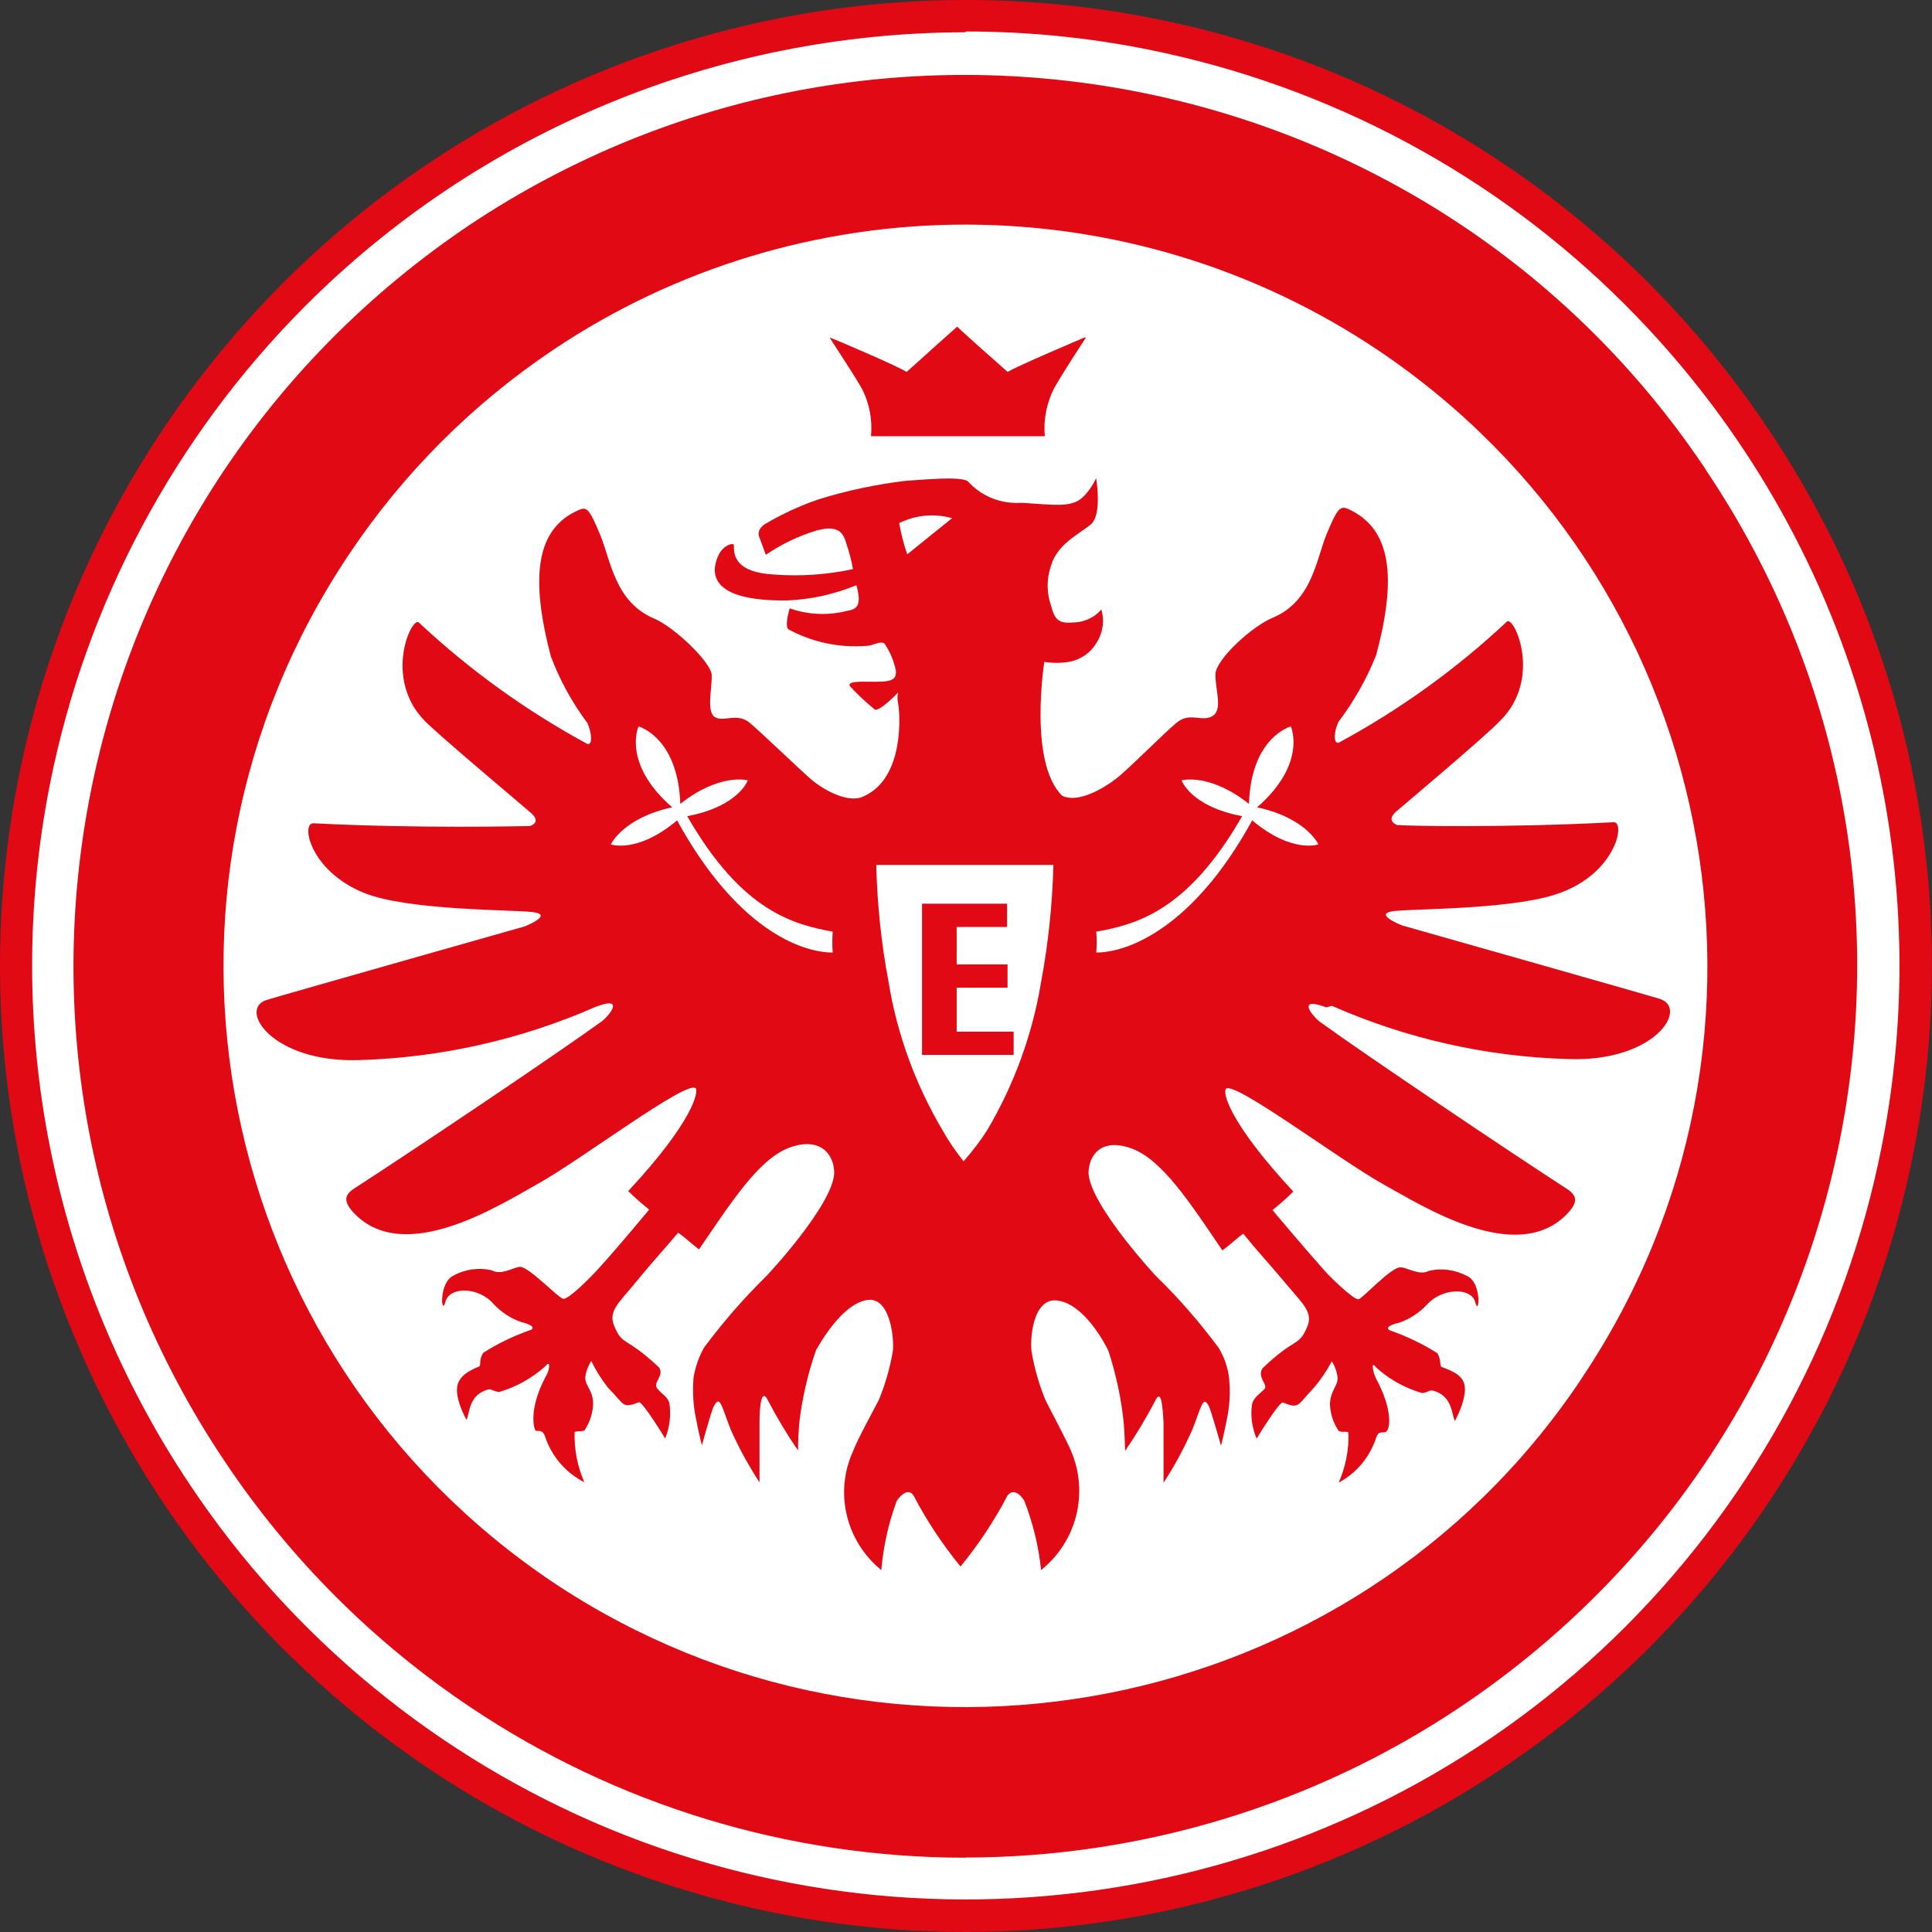 <?xml version="1.0" encoding="UTF-8"?>
<svg xmlns="http://www.w3.org/2000/svg" width="24" height="24" viewBox="0 0 24 24" fill="none">
  <rect x="0" y="0" width="24" height="24" fill="#333333" stroke="none"/>
  <g clip-path="url(#clip0_447_241)">
    <path d="M11.961 23.878C15.109 23.871 18.125 22.62 20.339 20.401C22 18.735 23.129 16.622 23.585 14.322C24.201 11.236 23.564 8.035 21.813 5.41C20.513 3.466 18.661 1.947 16.489 1.047C12.056 -0.783 6.943 0.235 3.563 3.622C1.902 5.288 0.773 7.403 0.316 9.701C-0.3 12.787 0.337 15.988 2.086 18.61C3.387 20.555 5.238 22.074 7.41 22.974C8.849 23.57 10.393 23.878 11.951 23.878" fill="white"></path>
    <path d="M11.993 24C9.62 23.998 7.299 23.291 5.332 21.974C3.357 20.651 1.822 18.777 0.917 16.589C-0.945 12.109 0.08 6.956 3.517 3.513C5.19 1.839 7.326 0.696 9.655 0.231C12.778 -0.391 16.022 0.254 18.661 2.022C19.972 2.898 21.095 4.023 21.968 5.332C25.661 10.842 24.178 18.274 18.651 21.974C16.684 23.291 14.366 23.998 11.993 24ZM11.993 0.401C8.912 0.405 5.961 1.629 3.793 3.8C2.17 5.427 1.066 7.494 0.62 9.743C0.023 12.757 0.647 15.882 2.358 18.442C3.628 20.347 5.439 21.835 7.563 22.716C11.898 24.507 16.896 23.512 20.199 20.2C21.822 18.571 22.925 16.506 23.372 14.258C24.13 10.461 22.938 6.541 20.194 3.792C18.578 2.171 16.512 1.066 14.261 0.615C13.515 0.465 12.759 0.391 11.999 0.391" fill="#E00914"></path>
    <path d="M11.993 23.077C9.802 23.077 7.659 22.425 5.843 21.207C4.633 20.397 3.596 19.358 2.79 18.151C-0.62 13.067 0.744 6.206 5.843 2.788C10.906 -0.58 17.759 0.76 21.154 5.78C21.168 5.801 21.183 5.822 21.196 5.845C24.603 10.929 23.238 17.787 18.14 21.205C16.324 22.421 14.183 23.073 11.993 23.075M11.993 2.79C10.171 2.79 8.388 3.33 6.878 4.342C5.871 5.016 5.008 5.88 4.338 6.883C1.502 11.11 2.635 16.817 6.876 19.66C11.084 22.462 16.787 21.351 19.612 17.177C19.625 17.156 19.639 17.137 19.652 17.116C22.484 12.888 21.349 7.187 17.109 4.344C15.599 3.333 13.821 2.792 11.999 2.79" fill="#E00914"></path>
    <path d="M16.546 12.495C17.472 12.903 18.466 13.127 19.478 13.156C20.553 13.196 20.978 12.533 20.624 12.41C20.483 12.365 17.417 11.496 17.417 11.496C17.417 11.496 17.038 11.348 17.321 11.317C17.604 11.286 18.879 11.299 19.415 11.078C20.079 10.819 20.194 10.206 20.044 10.214C18.709 10.285 17.449 10.26 17.38 10.249H17.357C17.357 10.249 17.208 10.2 17.342 10.083C17.476 9.967 18.448 9.152 18.64 8.949C19.16 8.429 18.812 7.65 18.72 7.721C18.092 8.311 17.386 8.818 16.625 9.229C16.558 9.229 16.575 9.082 16.625 8.97C16.818 8.714 16.977 8.436 17.095 8.138C17.354 7.172 17.287 6.561 16.741 6.32C16.642 6.279 16.607 6.333 16.481 6.632C16.355 6.931 16.305 7.463 15.817 7.671C15.557 7.775 15.105 8.19 15.099 8.373C15.092 8.556 15.195 8.81 15.065 8.893C14.935 8.976 14.784 8.841 14.621 8.974C14.458 9.107 14.016 9.558 13.861 9.676C13.706 9.794 13.392 9.983 13.193 9.884C12.774 9.468 12.973 8.222 12.973 8.222C13.073 8.238 13.178 8.238 13.279 8.222C13.421 8.197 13.547 8.111 13.62 7.987C13.7 7.864 13.723 7.713 13.681 7.571C13.591 7.677 13.457 7.735 13.316 7.733C13.143 7.75 13.096 7.679 13.057 7.526C13 7.363 13 7.187 13.057 7.025C13.132 6.765 13.396 6.638 13.547 6.518C13.697 6.397 13.616 5.94 13.616 5.94C13.576 6.027 13.522 6.106 13.453 6.175C13.308 6.31 13.109 6.271 12.69 6.246C12.441 6.264 12.198 6.169 12.03 5.986C11.963 5.905 11.412 5.965 11.251 5.973C10.883 6.017 10.52 6.094 10.166 6.204C9.93 6.285 9.703 6.391 9.49 6.518C9.396 6.593 9.429 6.663 9.429 6.663L9.513 6.892C9.706 6.761 9.917 6.659 10.141 6.591C10.447 6.507 10.485 6.649 10.522 6.78C10.554 6.875 10.579 6.973 10.596 7.07C10.273 7.139 9.944 7.162 9.616 7.137C9.138 7.112 9.113 6.9 9.117 6.775C9.117 6.732 8.979 6.775 8.924 6.9C8.828 7.108 8.801 7.471 9.779 7.459C10.074 7.447 10.365 7.382 10.638 7.27C10.713 7.53 10.638 7.571 10.516 7.59C10.284 7.648 10.037 7.638 9.81 7.557C9.81 7.557 9.745 7.764 9.791 7.816C10.085 7.976 10.42 8.049 10.753 8.024C10.853 8.024 10.935 7.951 10.989 7.997C11.059 8.101 11.107 8.215 11.13 8.338C11.13 8.419 11.115 8.473 10.87 8.469C10.625 8.465 10.543 8.469 10.554 8.519C10.648 8.623 10.753 8.72 10.862 8.81C10.912 8.859 11.157 8.602 11.157 8.602C11.146 8.647 11.146 8.693 11.157 8.739C11.178 8.843 11.245 9.653 10.738 9.888C10.543 9.994 10.219 9.805 10.074 9.68C9.93 9.555 9.467 9.109 9.312 8.978C9.157 8.847 8.979 8.978 8.876 8.905C8.774 8.832 8.847 8.546 8.841 8.386C8.834 8.226 8.374 7.787 8.124 7.683C7.636 7.476 7.586 6.956 7.456 6.645C7.326 6.333 7.293 6.291 7.196 6.333C6.652 6.564 6.587 7.174 6.842 8.151C6.953 8.448 7.106 8.726 7.297 8.982C7.349 9.096 7.366 9.258 7.297 9.242C6.537 8.83 5.833 8.323 5.203 7.733C5.115 7.65 4.754 8.429 5.282 8.961C5.492 9.169 6.447 9.969 6.593 10.096C6.74 10.222 6.579 10.262 6.579 10.262H6.556C6.478 10.262 5.226 10.295 3.891 10.227C3.736 10.227 3.852 10.819 4.52 11.091C5.062 11.311 6.338 11.299 6.614 11.33C6.891 11.361 6.518 11.508 6.518 11.508C6.518 11.508 3.452 12.377 3.309 12.423C2.955 12.537 3.382 13.202 4.455 13.169C5.471 13.14 6.47 12.915 7.398 12.508C7.785 12.36 7.553 12.633 7.471 12.691C6.895 13.106 5.196 14.249 4.394 14.768C4.279 14.843 4.264 14.926 4.394 15.066C5.022 15.733 6.212 14.966 6.681 14.706C7.232 14.399 8.537 13.408 8.642 13.52C8.681 13.561 8.606 13.935 7.804 14.796C7.886 14.877 7.973 14.953 8.064 15.026C8.064 15.026 7.68 15.492 7.414 15.782C7.307 15.897 7.058 16.146 6.995 16.134C6.933 16.121 6.577 15.743 6.463 15.737C6.388 15.737 6.227 15.849 6.109 15.78C5.948 15.743 5.776 15.766 5.632 15.847C5.448 15.932 5.481 16.366 5.533 16.171C5.586 15.976 5.952 15.986 6.132 16.2C6.229 16.302 6.346 16.379 6.478 16.424C6.589 16.451 6.648 16.487 6.6 16.518C6.39 16.591 6.189 16.686 6.003 16.805C5.948 16.896 5.977 16.927 5.957 16.973C5.705 17.075 5.628 17.181 5.705 17.43C5.728 17.503 5.758 17.571 5.795 17.638C5.837 17.563 5.816 17.316 6.078 17.258C6.107 17.258 6.153 17.291 6.202 17.291C6.415 17.229 6.612 17.118 6.775 16.971C6.845 16.882 6.83 17.023 6.775 17.108C6.556 17.524 6.637 17.765 6.656 17.773C6.675 17.781 6.736 17.754 6.767 17.833C6.847 18.085 7.023 18.292 7.259 18.413C7.173 18.218 7.132 18.004 7.138 17.79C7.18 17.769 7.213 17.79 7.261 17.769C7.326 17.671 7.364 17.557 7.368 17.438C7.368 17.27 7.268 17.214 7.27 17.114C7.278 17.04 7.305 16.969 7.345 16.907C7.402 17.025 7.473 17.137 7.555 17.241C7.764 17.449 7.72 17.501 7.936 17.42C7.978 17.401 8.263 17.869 8.263 17.869C8.319 17.729 8.338 17.578 8.315 17.43C8.294 17.349 8.216 17.316 8.162 17.245C8.108 17.174 8.258 17.087 8.185 16.985C7.766 16.591 7.733 16.726 7.628 16.466C7.555 16.291 7.695 16.175 7.837 16.001C8.198 15.564 8.21 15.568 8.424 15.313C8.512 15.373 8.564 15.429 8.683 15.521C9.088 14.928 9.431 14.392 9.81 14.255C10.189 14.118 10.363 14.338 10.363 14.573C10.344 14.976 9.525 15.847 9.525 15.847C9.243 16.123 8.983 16.422 8.746 16.74C8.681 16.855 8.637 16.981 8.616 17.112C8.6 17.293 8.612 17.476 8.652 17.652C8.683 17.821 8.719 17.954 8.719 17.954C8.719 17.954 8.838 17.519 8.868 17.468C8.945 17.32 8.962 17.468 9.077 17.758C9.178 17.987 9.299 18.205 9.435 18.415V17.669C9.435 17.476 9.458 17.216 9.546 17.409C9.657 17.619 9.779 17.823 9.913 18.018C9.913 18.018 9.913 17.864 9.928 17.684C9.963 17.374 10.034 17.069 10.137 16.773C10.198 16.666 10.46 16.206 10.765 16.15C11.071 16.094 11.111 16.67 11.09 16.792C11.054 16.998 10.996 17.2 10.916 17.393C10.885 17.453 10.636 17.912 10.602 18.016C10.361 18.531 10.504 19.144 10.948 19.504C10.973 19.209 11.038 18.92 11.14 18.643C11.205 18.55 11.293 18.49 11.35 18.581C11.513 18.893 11.71 19.188 11.932 19.46C12.154 19.188 12.351 18.893 12.514 18.581C12.579 18.49 12.667 18.55 12.724 18.643C12.832 18.92 12.902 19.209 12.933 19.504C13.377 19.148 13.528 18.544 13.304 18.022C13.27 17.933 13.021 17.461 12.99 17.399C12.91 17.206 12.851 17.004 12.816 16.799C12.793 16.676 12.816 16.111 13.14 16.156C13.465 16.202 13.719 16.676 13.769 16.78C13.865 17.075 13.93 17.38 13.961 17.69C13.974 17.873 13.976 18.024 13.976 18.024C14.11 17.829 14.232 17.625 14.343 17.416C14.428 17.222 14.443 17.484 14.454 17.675V18.419C14.59 18.211 14.709 17.991 14.81 17.762C14.927 17.472 14.942 17.324 15.019 17.472C15.044 17.524 15.168 17.958 15.168 17.958C15.168 17.958 15.203 17.825 15.235 17.657C15.275 17.48 15.287 17.297 15.268 17.116C15.252 16.985 15.208 16.859 15.139 16.744C14.904 16.427 14.644 16.127 14.359 15.851C14.359 15.851 13.549 14.98 13.522 14.577C13.522 14.349 13.683 14.129 14.06 14.268C14.437 14.407 14.783 14.941 15.185 15.533C15.308 15.442 15.358 15.386 15.444 15.325C15.654 15.585 15.671 15.585 16.031 16.013C16.175 16.188 16.314 16.304 16.24 16.479C16.133 16.738 16.096 16.601 15.683 16.998C15.61 17.11 15.761 17.206 15.706 17.258C15.652 17.31 15.574 17.361 15.553 17.443C15.532 17.588 15.553 17.735 15.61 17.871C15.61 17.871 15.895 17.403 15.937 17.422C16.146 17.507 16.112 17.457 16.318 17.243C16.406 17.141 16.481 17.029 16.544 16.911C16.584 16.973 16.609 17.046 16.617 17.118C16.617 17.22 16.527 17.274 16.521 17.443C16.525 17.561 16.563 17.675 16.628 17.773C16.678 17.802 16.711 17.773 16.751 17.794C16.758 18.008 16.716 18.222 16.63 18.417C16.856 18.297 17.023 18.091 17.099 17.848C17.132 17.771 17.162 17.806 17.214 17.788C17.266 17.769 17.312 17.528 17.093 17.123C17.049 17.037 17.032 16.896 17.093 16.985C17.256 17.135 17.453 17.243 17.666 17.305C17.717 17.305 17.763 17.266 17.788 17.272C18.048 17.33 18.031 17.576 18.073 17.652C18.108 17.586 18.14 17.517 18.163 17.445C18.249 17.164 18.182 17.079 17.903 16.979C17.882 16.931 17.903 16.902 17.857 16.811C17.669 16.692 17.47 16.597 17.26 16.524C17.214 16.493 17.26 16.458 17.382 16.431C17.514 16.385 17.631 16.308 17.727 16.206C17.912 15.998 18.278 15.988 18.326 16.177C18.374 16.366 18.412 15.938 18.228 15.853C18.083 15.774 17.912 15.749 17.75 15.787C17.631 15.853 17.47 15.739 17.396 15.743C17.277 15.743 16.929 16.127 16.877 16.14C16.825 16.152 16.561 15.903 16.458 15.789C16.198 15.498 15.807 15.032 15.807 15.032C15.897 14.96 15.985 14.883 16.066 14.802C15.262 13.937 15.187 13.568 15.229 13.526C15.329 13.42 16.638 14.407 17.185 14.712C17.658 14.972 18.846 15.739 19.474 15.072C19.604 14.935 19.589 14.852 19.474 14.775C18.672 14.255 16.977 13.113 16.401 12.697C16.318 12.639 16.085 12.367 16.475 12.514" fill="#E00914"></path>
    <path d="M13.471 4.193C13.471 4.193 12.596 4.563 12.518 4.621C12.368 4.49 11.932 4.101 11.89 4.058C11.84 4.101 11.404 4.492 11.262 4.621C11.184 4.561 10.319 4.193 10.309 4.193C10.298 4.193 10.55 4.557 10.7 4.816C10.799 5.001 10.839 5.211 10.82 5.419H12.979C12.96 5.211 13.002 5.001 13.098 4.816C13.249 4.557 13.49 4.193 13.49 4.193" fill="#E00914"></path>
    <path d="M11.168 6.499C11.373 6.397 11.607 6.375 11.827 6.437L11.27 6.886C11.226 6.759 11.193 6.63 11.17 6.499" fill="white"></path>
    <path d="M13.612 11.575C14.104 11.486 14.749 11.328 15.43 10.139C14.787 10.017 14.678 9.693 14.678 9.693C14.678 9.693 15.027 9.599 15.515 9.986C15.541 9.155 16.035 9.024 16.035 9.024C16.035 9.024 16.244 9.481 15.616 10.029C16.228 10.16 16.378 10.489 16.378 10.489C16.378 10.489 16.054 10.609 15.555 10.191C14.816 11.542 13.997 11.833 13.618 11.833C13.626 11.745 13.626 11.66 13.618 11.573" fill="white"></path>
    <path d="M10.885 10.744C10.897 11.232 10.947 11.718 11.038 12.198C11.144 12.849 11.373 13.474 11.71 14.043C11.785 14.178 11.873 14.305 11.97 14.426C12.076 14.305 12.175 14.178 12.261 14.043C12.598 13.474 12.826 12.849 12.933 12.198C13.023 11.718 13.073 11.232 13.086 10.744H10.885Z" fill="white"></path>
    <path d="M10.355 11.575C9.863 11.486 9.22 11.328 8.537 10.139C9.18 10.017 9.289 9.693 9.289 9.693C9.289 9.693 8.939 9.599 8.451 9.986C8.422 9.155 7.932 9.024 7.932 9.024C7.932 9.024 7.722 9.481 8.35 10.029C7.739 10.16 7.588 10.489 7.588 10.489C7.588 10.489 7.913 10.609 8.411 10.191C9.151 11.542 9.955 11.833 10.344 11.833C10.338 11.745 10.338 11.66 10.344 11.573" fill="white"></path>
    <path d="M12.592 13.104V12.816H11.884V12.269H12.516V11.98H11.884V11.515H12.51V11.226H11.454V13.104H12.592Z" fill="#E00914"></path>
  </g>
  <defs>
    <clipPath id="clip0_447_241">
      <rect width="24" height="24" fill="white"></rect>
    </clipPath>
  </defs>
</svg>
